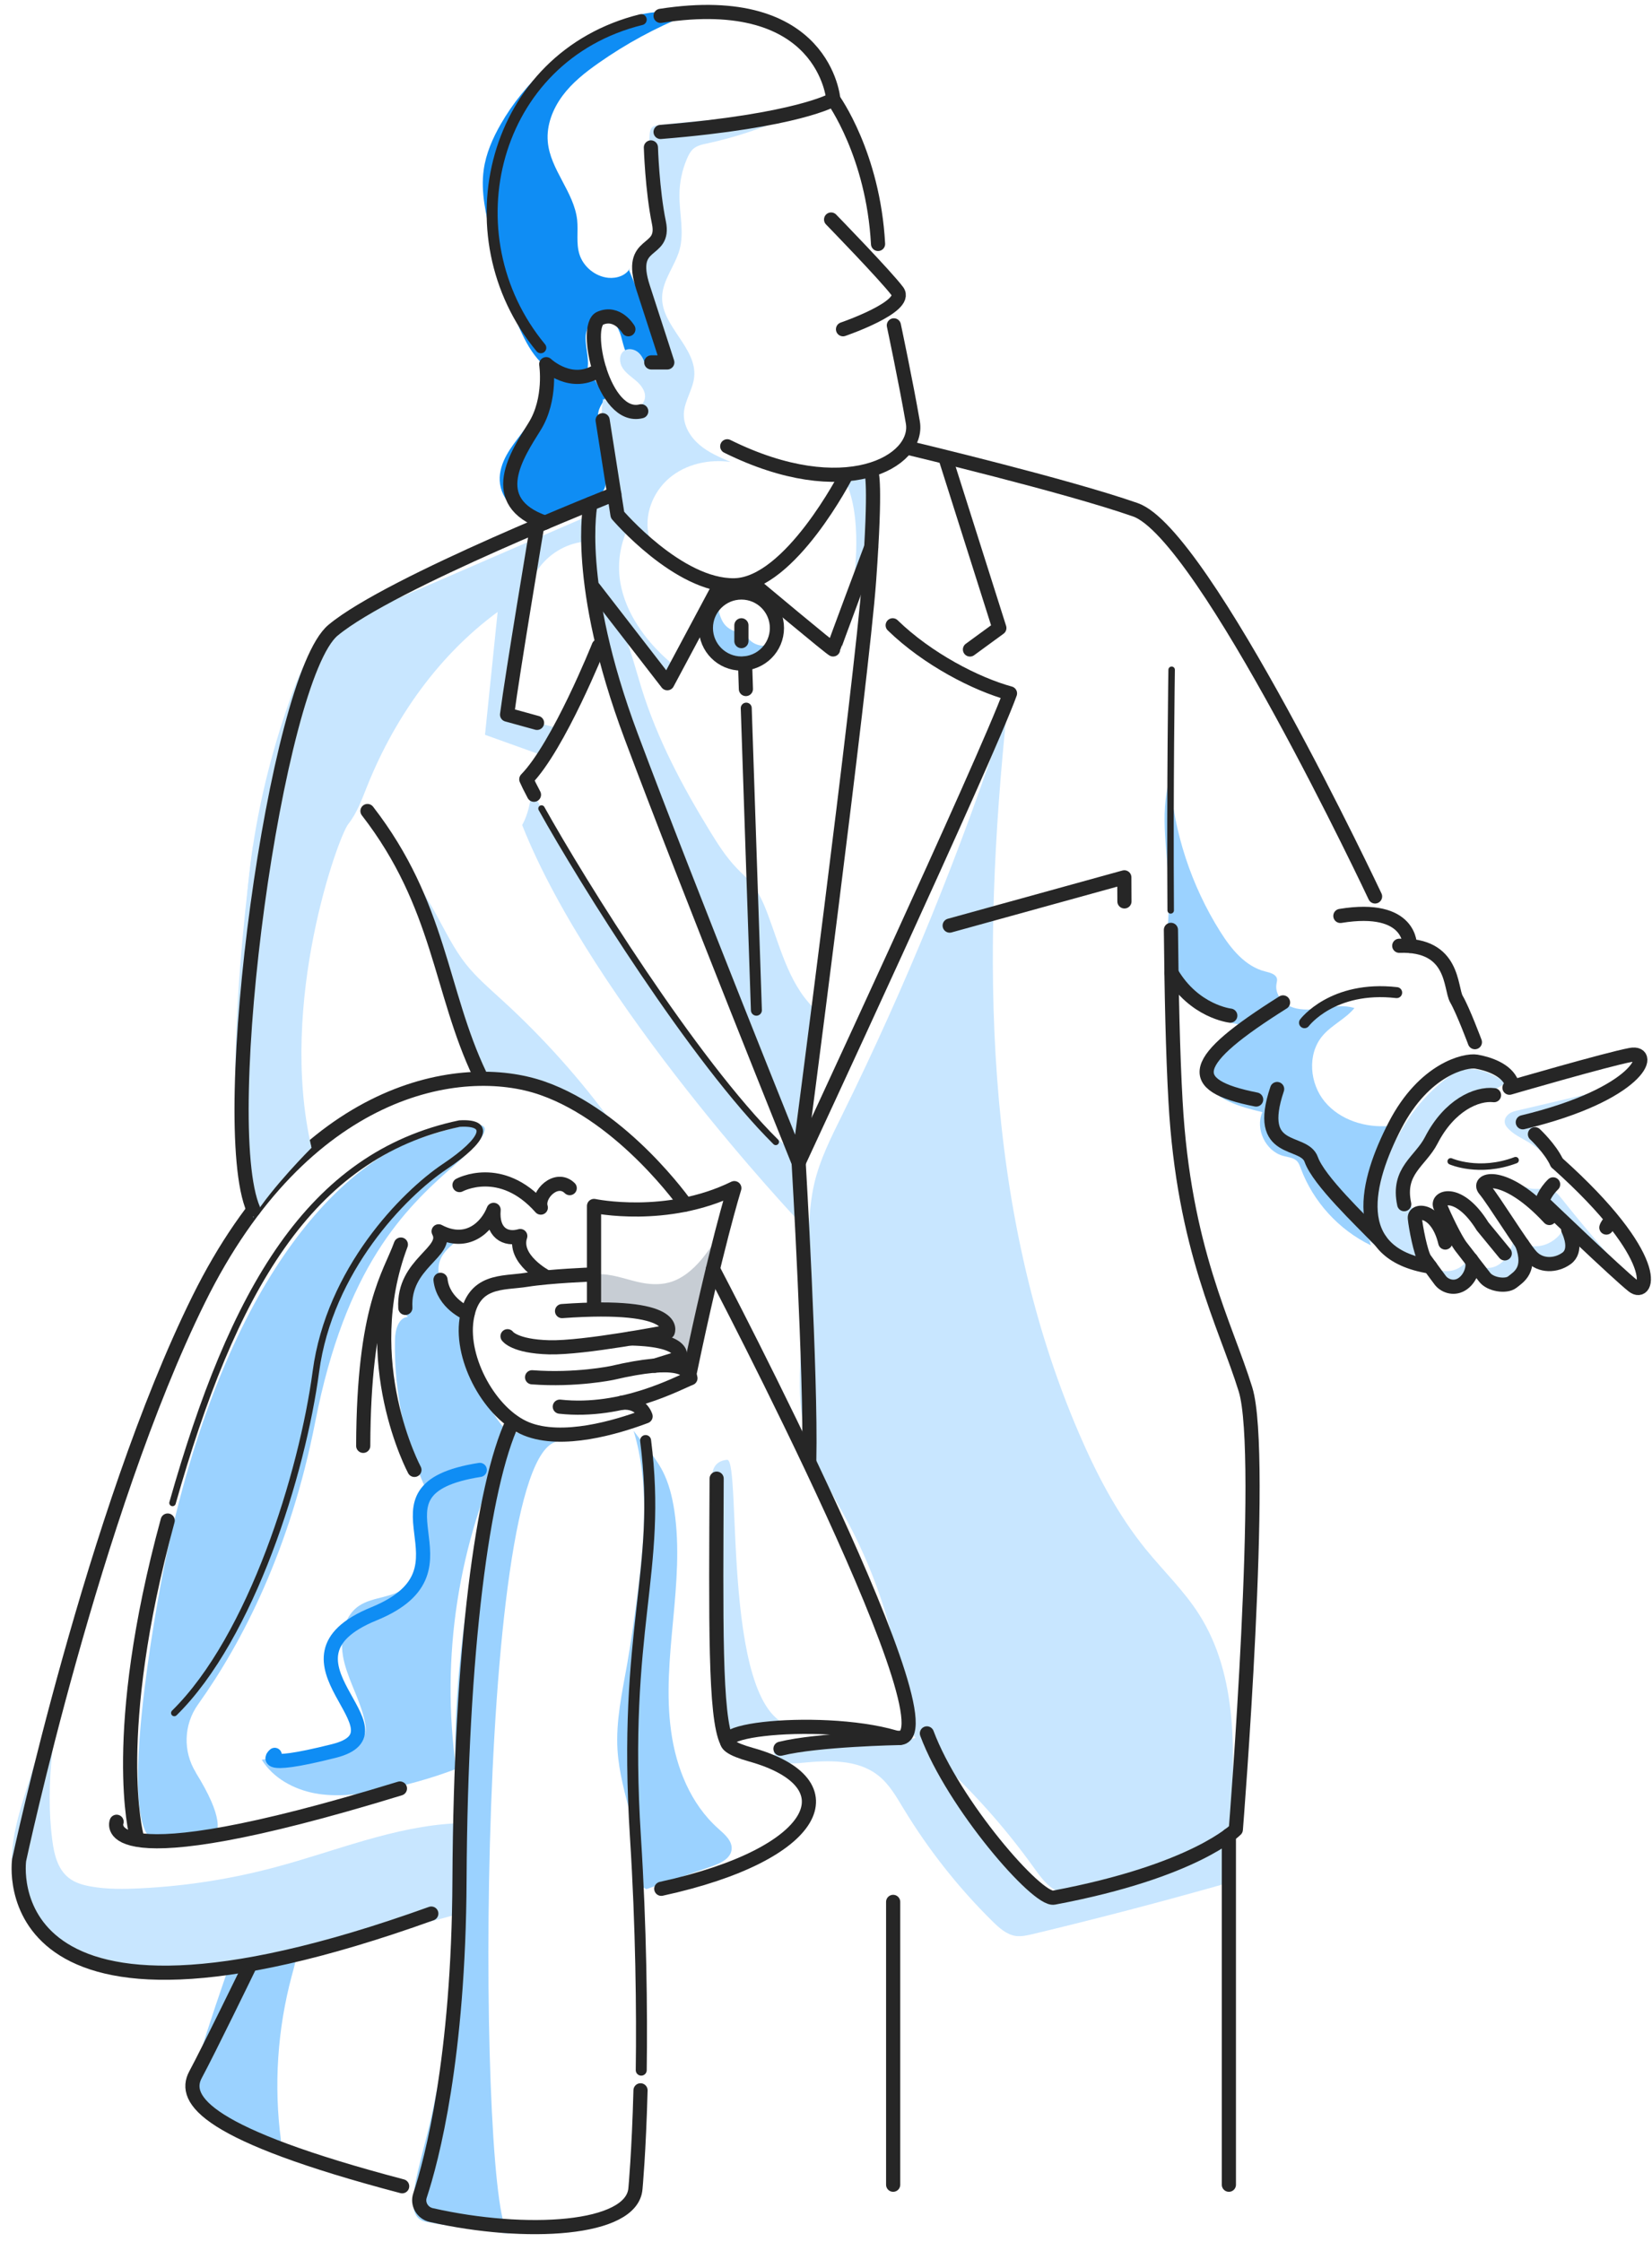 <svg fill="none" height="190" viewBox="0 0 140 190" width="140" xmlns="http://www.w3.org/2000/svg" xmlns:xlink="http://www.w3.org/1999/xlink"><clipPath id="a"><path d="m0 0h140v190h-140z"/></clipPath><g clip-path="url(#a)"><path d="m38.701 154.524c-5.28.24-10.26 2.36-15.37 3.72-3.73 1-7.57 1.6-11.42 1.79-1.4.07-2.8.09-4.18-.15-.68-.12-1.37-.31-1.91-.74-.94-.74-1.24-2.01-1.39-3.19-.64-4.89.23-9.83 1.1-14.68-1.08 3.4-2.15 6.8-3.23 10.19-.55 1.74-1.1 3.49-1.26 5.31-.16 1.82.13 3.72 1.13 5.24 1.19 1.8 3.24 2.84 5.27 3.56 3.86 1.36 8.02 1.83 12.09 1.36 2.51-.29 4.96-.92 7.4-1.56 3.71-.97 7.42-1.95 11.13-2.95.22-.06.45-.13.61-.3.2-.22.21-.55.2-.85-.04-2.24-.08-4.47-.12-6.71" fill="#c8e6ff"/><path d="m104.251 154.944c.41-6.2.7-12.88-2.63-18.12-1.27-2-3-3.66-4.5-5.5-2.39-2.94-4.16-6.32-5.66-9.8-8.23-19.09-8.28-40.7-6.12-61.37-3.84 11.8-8.53 23.32-14.02 34.44-.91 1.84-1.84 3.69-2.31 5.69-.32 1.36-.41 2.77-.5 4.17-.2 3.08-.4 6.16-.59 9.24-.16 2.52-.32 5.08.28 7.53.69 2.84 2.35 5.33 3.72 7.91 2.41 4.54 3.99 9.52 4.62 14.63.14 1.11.25 2.27.84 3.22.39.62.95 1.11 1.5 1.6 3.25 2.89 6.18 6.14 8.72 9.68.57.79 1.16 1.64 2.05 2.03 1.02.46 2.21.22 3.3-.05 3.68-.91 7.29-2.11 10.78-3.59" fill="#c8e6ff"/><path d="m72.311 49.504s.98-6.03-.89-9.14c.84.04 2.09-.21 2.09-.21s.31-.59.4-.08-.36 7.69-.36 7.97-1.24 1.46-1.24 1.46z" fill="#c8e6ff"/><path d="m57.082 56.344s-6.83-5.06-3.88-11.58c-.47-.69-1.28-2.82-1.28-2.82l-1.59.64s-1.4 5.25.42 7.82c1.82 2.56 5.49 7.11 5.49 7.11l.84-1.16z" fill="#c8e6ff"/><path d="m50.331 109.924v-1.66c0-.06 0-.13.04-.18.05-.07.15-.08.23-.09 1.17-.07 2.31.39 3.45.65.86.2 1.77.28 2.63.05 1.11-.29 2.03-1.08 2.77-1.96s1.33-1.88 2.05-2.77c-1.01 3.56-1.26 7.31-2.37 10.84-.16.52-.37 1.07-.81 1.38-.32-.32-.65-.66-.74-1.11-.03-.17-.03-.35-.05-.53-.07-.5-.39-.96-.84-1.19-.05-.03-.11-.05-.14-.1-.07-.1-.02-.23.01-.34.09-.32 0-.66-.19-.94s-.45-.48-.73-.65c-.92-.57-2.02-.24-3.09-.4-.74-.11-1.49-.18-2.23-.22" fill="#c7cdd4"/><path d="m103.871 159.634c-5.42 1.54-10.88 2.97-16.36 4.28-.47.11-.95.22-1.42.16-.78-.11-1.41-.68-1.98-1.24-2.89-2.85-5.42-6.06-7.52-9.52-.63-1.04-1.24-2.13-2.2-2.87-1.75-1.36-4.19-1.26-6.39-1.05-.47.05-.96.09-1.42-.02s-.9-.44-1.03-.9c4.16-1.47 8.99.12 13.07-1.54 1.18 2.86 2.93 5.44 4.69 7.98 1.36 1.97 2.77 3.98 4.75 5.34.3.21.62.4.97.48.41.1.85.04 1.26-.04 1.92-.37 3.7-1.22 5.47-2.06 2.73-1.29 5.45-2.59 8.18-3.88.27 1.62.35 3.27.24 4.91" fill="#c8e6ff"/><path d="m43.211 189.324c-2.73-.27-3.11-65.6 3.97-67.15-3.02-.49-4.97-1.53-4.83-.47s-4.41 15.6-3.7 30.02-1.43 25.2-2.5 29.36-1.86 6.84-.06 7.21 7.12 1.02 7.12 1.02z" fill="#9bd2ff"/><path d="m16.601 150.224c-1.11-1.79-1.04-4.06.18-5.77 3.74-5.25 7.81-13.09 9.94-23.98 2.56-13.06 7.5-17.96 11.64-21.59 4.14-3.63 3.84-4.63-2.84-2.4s-16.67 12.1-21.6 36.22c-1.42 7.24-3.87 22.9-.62 23.35 2.91.4 7.87 1.55 3.29-5.83z" fill="#9bd2ff"/><path d="m50.001 31.544c-.64.33-1.42.3-2.11.08s-1.29-.64-1.88-1.06c.4 1.04.3 2.22-.08 3.26s-1.02 1.97-1.69 2.86c-.46.61-.94 1.21-1.31 1.88s-.62 1.42-.58 2.18c.04.81.42 1.59 1.02 2.12.42.37.92.61 1.43.84.13.06.26.12.4.14.19.03.38-.02.57-.07 1.66-.43 3.27-1.03 4.8-1.81.21-.11.43-.22.57-.41.21-.29.21-.68.18-1.03-.09-1.45-.27-2.9-.53-4.33-.08-.42-.16-.85-.08-1.27.07-.35.26-.66.45-.95.04-.06.08-.13.09-.2 0-.08-.04-.16-.08-.23-.35-.62-.7-1.24-1.05-1.85" fill="#0f8df4"/><path d="m53.402 22.694c-.31.65-1.13.92-1.85.85-1.11-.11-2.12-.94-2.45-2-.29-.93-.09-1.93-.19-2.9-.26-2.37-2.29-4.27-2.49-6.64-.12-1.39.42-2.77 1.25-3.89s1.94-1.99 3.08-2.79c2.31-1.62 4.8-2.97 7.42-4.03-2.29-.73-4.79 0-6.94 1.08-3.62 1.81-6.77 4.62-8.79 8.14-.69 1.2-1.26 2.5-1.45 3.88-.26 1.88.19 3.78.63 5.62.68 2.82 1.37 5.66 2.62 8.28.48 1 1.06 1.99 1.91 2.71s2.04 1.11 3.11.79c.15-.04.3-.11.4-.23s.13-.28.15-.43c.09-.84-.19-1.67-.18-2.51s.52-1.8 1.36-1.83c.86-.03 1.42.91 1.65 1.74s.4 1.8 1.13 2.26c.46.29 1.03.3 1.57.25.13-.01.26-.03.36-.1.3-.19.24-.64.14-.99-.72-2.39-1.56-4.75-2.53-7.05" fill="#0f8df4"/><path d="m52.071 95.424c-2.82-3.89-6.03-7.49-9.58-10.72-1.05-.96-2.13-1.89-3.01-3-1.01-1.28-1.72-2.76-2.51-4.19-1.01-1.83-2.17-3.59-3.46-5.24 1.46 3.44 2.92 6.89 4.38 10.33 1.03 2.42 2.06 4.87 2.59 7.45.07.34.15.72.42.95.22.18.52.23.8.28 3.75.6 7.34 2.22 10.26 4.66" fill="#c8e6ff"/><path d="m69.362 85.794c-2.39-2.02-3.17-5.3-4.27-8.24-.36-.97-.78-1.94-1.44-2.73-.37-.44-.81-.82-1.21-1.24-.89-.92-1.59-2.02-2.26-3.11-2.35-3.83-4.48-7.84-5.81-12.13-1-3.24-1.75-6.94-4.56-8.84.65 3.21 1.67 6.32 2.7 9.43.61 1.86 1.23 3.71 1.84 5.57.38 1.16.77 2.32 1.16 3.48 3.49 10.35 7.6 20.48 11.7 30.6.71-4.02 1.43-8.04 2.14-12.06" fill="#c8e6ff"/><path d="m23.812 181.404c-.62-4.66-.3-9.44.92-13.98.21-.78.45-1.57.46-2.39-1.59.35-3.16.78-4.71 1.28-.35.11-.72.24-.97.5-.24.24-.36.57-.47.9-1.04 2.99-2.01 6.01-2.92 9.05-.11.35-.21.73-.12 1.09.11.4.44.7.77.96 1.94 1.54 4.2 2.67 6.59 3.31" fill="#9bd2ff"/><path d="m58.091 102.084s-5.22-7.45-12.13-9.86-20.21-.14-29.12 17.89c-8.92 18.03-15.22 47.52-15.22 47.52s-2.62 18.04 34.93 4.54" stroke="#262626" stroke-linecap="round" stroke-linejoin="round" stroke-width="1.2"/><path d="m26.401 97.274c-2.86-12.32 2.29-26.41 3.11-27.43.74-.93 1.15-2.08 1.59-3.18 2.48-6.22 6.6-11.89 12.19-15.58.4-.26.81-.52 1.12-.87.42-.47.65-1.08.97-1.63.8-1.37 2.22-2.36 3.78-2.63.27-.05.55-.08.79-.21.2-.11.36-.3.54-.45.37-.33.85-.56 1.13-.97s.22-1.12-.27-1.25c-6.39 2.77-12.78 5.54-19.18 8.31-1.9.83-3.88 1.7-5.24 3.26-1.03 1.18-1.64 2.68-2.18 4.15-3.03 8.34-4.51 17.29-3.87 26.15" fill="#c8e6ff"/><path d="m21.461 71.584s-3.42 23.7 0 31.6c1.6-2.59 4.94-5.91 4.94-5.91s-6.27-19.53-.61-24.15" fill="#c8e6ff"/><path d="m45.892 63.994-4.79-1.72.61-2.03 5.62 1.48z" fill="#c8e6ff"/><path d="m41.102 62.274 1.54-14.97 2.63-1.21-2.3 14.47" fill="#c8e6ff"/><path d="m67.681 103.484s-17.44-18.43-23.43-33.56c.72-1.28.8-2.97.8-2.97s11.77 22.63 22.32 30.79c.31.78.35 1.35.38 1.92.03.57-.07 3.82-.07 3.82z" fill="#c8e6ff"/><path d="m60.702 126.924s-1.25-2.99.91-3.21c1.31-.13-.67 22.64 6.07 22.64-2.97.18-7.06.29-5.67 1.73-.82-1.95-1.88-14.45-1.31-21.16z" fill="#c8e6ff"/><path d="m54.771 160.104c1.86-.65 3.71-1.3 5.57-1.94.72-.25 1.57-.65 1.66-1.41.08-.73-.58-1.29-1.13-1.78-2.34-2.08-3.58-5.17-4-8.27-.43-3.1-.12-6.25.17-9.36s.57-6.27.1-9.36c-.18-1.15-.46-2.3-1-3.34-.65-1.24-1.63-2.27-2.45-3.39 1.4 4.58.9 9.51.28 14.26-.24 1.84-.5 3.68-.82 5.51-.43 2.41-.97 4.84-.82 7.28.24 3.91 2.23 7.62 1.99 11.53" fill="#9bd2ff"/><path d="m39.912 111.294c-.63-.55-1.81-1.33-2.25-2.04s-.66-1.62-.38-2.41c.28-.78.98-1.33 1.65-1.82-.75-.04-1.49-.28-2.11-.7.16.91-.32 1.81-.89 2.53s-1.27 1.37-1.66 2.2-.4 1.95.3 2.55c-.81.06-1.08 1.11-1.1 1.92-.1 4.43.84 8.88 2.72 12.89-1.13.87-1.12 2.55-.98 3.96.15 1.42.26 3.05-.76 4.05-1.05 1.03-2.81.85-4.03 1.67-1.47 1-1.68 3.13-1.23 4.85s1.4 3.29 1.74 5.04c.07.34.11.71-.02 1.03-.27.69-1.12.9-1.85 1.02-2.29.37-4.59.73-6.88 1.1.96 1.56 2.71 2.51 4.51 2.85 1.8.33 3.66.11 5.46-.23 2.22-.43 4.4-1.04 6.51-1.84-1.34-9.39.16-19.17 4.27-27.72.09-.18.18-.38.15-.59-.03-.18-.16-.33-.28-.48-2.31-2.67-2.98-6.07-2.72-9.59" fill="#9bd2ff"/><path d="m117.722 95.424c-2.01.17-4.16-.5-5.45-2.05s-1.5-4.02-.21-5.57c.77-.93 1.96-1.44 2.72-2.37-.84-.27-1.74-.14-2.61-.01s-1.77.24-2.6-.04-1.54-1.1-1.4-1.97c.02-.15.07-.3.05-.44-.07-.41-.58-.54-.99-.64-1.7-.42-2.9-1.91-3.83-3.39-2.45-3.9-3.93-8.4-4.25-13-.97 3.17-.11 6.58-.08 9.9.02 2.01-.27 4.01-.35 6.02-.01.35-.02.71.1 1.04.11.3.31.55.51.79 1.52 1.74 3.69 2.88 5.98 3.17-.87.75-1.73 1.5-2.6 2.25-.46.4-.95.86-.98 1.47-.02.33.11.64.27.93.97 1.7 3.08 2.29 4.98 2.74-.63 1.42.27 3.31 1.77 3.71.41.11.88.14 1.17.45.16.17.23.39.31.6 1.05 2.83 3.23 5.22 5.95 6.53-.56-1.63-.43-3.43.05-5.08.48-1.65 1.3-3.18 2.14-4.68" fill="#9bd2ff"/><path d="m121.911 107.604c.82.32 1.85.01 2.36-.71.06-.08.12-.17.21-.19.08-.02.17.02.24.06.33.2.61.48.97.62.62.22 1.33-.09 1.77-.58s.65-1.14.84-1.77c.64.5 1.5.7 2.3.54s1.51-.69 1.89-1.41c.04-.07.07-.14.06-.22s-.08-.14-.14-.19c-.91-.81-1.83-1.62-2.74-2.43-.23-.2-.48-.47-.4-.76.69.42 1.64-.02 2.36.35.3.15.51.42.72.68 2.04 2.56 4.19 5.09 6.44 7.47-.71-.2-1.29-.72-1.85-1.2-1.07-.9-2.28-1.84-3.42-2.65-.06.5-.12 1.03-.44 1.43-.36.44-.97.61-1.54.6-.46-.01-.91-.13-1.32-.34-.12-.06-.24-.13-.38-.14-.37 0-.52.46-.65.8-.17.45-.48.86-.88 1.13-.21.15-.46.26-.71.26-.29 0-.55-.17-.8-.32-.48-.3-.96-.61-1.44-.91-.08-.05-.16-.1-.25-.1-.21-.01-.34.21-.45.38-.37.61-1 1.11-1.71 1.11s-1.41-.65-1.29-1.35" fill="#c8e6ff"/><path d="m120.761 107.414c-1.58-.41-3.08-1.1-4.42-2.02-.14-.1-.28-.2-.36-.34-.09-.16-.1-.34-.1-.52-.04-2.71 1.04-5.3 2.3-7.69.36-.68.73-1.34 1.15-1.98.82-1.24 1.84-2.35 3-3.28.45-.36.92-.7 1.47-.86 1.31-.4 2.7.26 3.82 1.06-1.68.98-3.28 2.11-4.77 3.36-.32.27-.64.55-.89.88-.13.17-.25.36-.39.53-.39.47-.92.78-1.36 1.2-1.23 1.2-1.44 3.31-.46 4.72.12.17.25.34.31.54.04.14.04.29.04.43 0 1.36.24 2.71.7 3.99" fill="#c8e6ff"/><path d="m131.461 98.474c-.54-.67-1.2-1.24-1.94-1.68-.6-.36-1.27-.65-1.74-1.18-.13-.14-.24-.3-.26-.49-.04-.29.14-.57.38-.74s.53-.24.82-.3c1.72-.4 3.43-.8 5.15-1.21 1.24-.29 2.49-.58 3.66-1.08-2.28 1.56-4.98 2.37-7.58 3.31-.06.02-.12.05-.14.11-.01.05 0 .1.03.14.27.53.74.93 1.13 1.38s.73 1.02.64 1.61" fill="#c8e6ff"/><path d="m65.161 54.654c-.61.19-1.33-.03-1.73-.53-.12-.15-.23-.34-.41-.42-.08-.04-.18-.05-.27-.07-.53-.1-1.06-.33-1.38-.76-.17-.22-.28-.49-.37-.76-.08-.24-.15-.49-.13-.75-.21.05-.38.18-.52.34-.51.57-.6 1.41-.49 2.16.05.36.14.72.27 1.07.16.44.41.87.81 1.11.24.14.51.2.78.24.43.06.86.09 1.3.07.47-.02.97-.1 1.33-.4.27-.23.44-.56.6-.88" fill="#9bd2ff"/><path d="m55.011 45.504c-.47-1.79.29-3.78 1.7-4.98s3.37-1.63 5.21-1.37c-.93-.4-1.88-.8-2.65-1.46s-1.35-1.61-1.32-2.62c.04-1.09.78-2.06.88-3.15.23-2.46-2.77-4.27-2.72-6.74.03-1.45 1.11-2.66 1.49-4.06.39-1.48-.03-3.04-.02-4.58 0-1.06.22-2.13.64-3.1.13-.3.28-.6.52-.82.33-.29.77-.38 1.2-.47 2.29-.5 4.53-1.23 6.67-2.19-3.61-.01-7.22.2-10.81.64-.2.02-.41.06-.55.2-.13.13-.17.34-.19.52-.27 2.56.93 5.05.94 7.62 0 .34-.02.68-.19.98-.15.25-.38.43-.59.64-1.19 1.18-1.23 3.11-.8 4.73s1.26 3.12 1.58 4.77c.02.11.04.24-.03.33-.07.1-.19.13-.31.15-.34.07-.69.13-1.03.2-.12-.37-.32-.74-.65-.96s-.79-.28-1.11-.04c-.43.32-.4 1.01-.1 1.46s.77.75 1.17 1.1.77.84.72 1.38c-.07.72-.91 1.16-1.63 1.08s-1.34-.53-1.92-.96c-.37 1.97.23 3.98.62 5.95.23 1.15.39 2.33.86 3.41s1.31 2.06 2.44 2.38" fill="#c8e6ff"/><g stroke-linecap="round" stroke-linejoin="round"><path d="m70.432 18.604s4.64 4.77 5.62 6.08-4.61 3.22-4.61 3.22" stroke="#262626" stroke-width="1.2"/><path d="m74.411 20.674c-.41-7.58-3.79-12.24-3.79-12.24s-3 1.8-14.64 2.75" stroke="#262626" stroke-width="1.2"/><path d="m75.751 27.574s1.04 4.91 1.61 8.23c.57 3.33-5.78 6.95-15.73 2.02" stroke="#262626" stroke-width="1.2"/><path d="m55.161 12.494s.11 3.63.68 6.38-2.7 1.34-1.34 5.51 2.05 6.33 2.05 6.33h-1.36" stroke="#262626" stroke-width="1.2"/><path d="m53.252 27.904s-.93-1.58-2.4-.93.28 8.7 3.49 7.88" stroke="#262626" stroke-width="1.2"/><path d="m54.341 1.664c-12.65 3.12-16.4 18.27-8.51 27.81" stroke="#262626" stroke-width=".93"/><path d="m70.621 8.434s-.7-9.26-14.64-7.09" stroke="#262626" stroke-width="1.2"/><path d="m51.071 35.614 1.26 8.02s5.16 6.05 9.9 5.97 9.49-9.36 9.49-9.36" stroke="#262626" stroke-width="1.2"/><path d="m52.061 41.874s-18.98 7.48-23.84 11.54-9.96 41.75-6.74 49.11" stroke="#262626" stroke-width="1.2"/><path d="m77.081 37.984s13.29 3.17 19.14 5.22c5.85 2.05 20.31 32.77 20.31 32.77" stroke="#262626" stroke-width="1.2"/><path d="m121.201 107.344c-7.02-1.11-5.43-7.23-2.97-11.98 2.46-4.75 5.94-5.55 6.89-5.39s2.55.66 2.99 1.82" stroke="#262626" stroke-width="1.2"/><path d="m104.261 86.074s-3.06-.34-4.98-3.62" stroke="#262626" stroke-width="1.2"/><path d="m99.231 78.804c.05 5.24.16 10.48.39 14.53.7 12.56 4.21 18.86 5.93 24.42s-.82 37.3-.82 37.3-3.44 3.52-15.42 5.77c-1.4.29-8.52-7.92-10.76-13.92" stroke="#262626" stroke-width="1.2"/><path d="m99.291 56.764s-.15 9.95-.08 20.39" stroke="#262626" stroke-width=".55"/><path d="m50.041 42.694s-1.42 6.71 3.45 19.71c4.87 13.01 14.19 36.12 14.19 36.12s5.36-40.9 5.97-49.33.2-9.12.2-9.12" stroke="#262626" stroke-width="1.2"/><path d="m50.321 49.854 6.23 8.05 4.3-8.05" stroke="#262626" stroke-width="1.2"/><path d="m63.991 49.604s6.63 5.56 6.63 5.44 3.21-8.67 3.21-8.67" stroke="#262626" stroke-width="1.2"/><path d="m62.831 56.234c1.662 0 3.01-1.348 3.01-3.01s-1.348-3.01-3.01-3.01-3.01 1.348-3.01 3.01 1.348 3.01 3.01 3.01z" stroke="#262626" stroke-width="1.2"/><path d="m63.241 60.014.86 25.6" stroke="#262626" stroke-width=".93"/><path d="m63.142 56.234.07 2.16" stroke="#262626" stroke-width="1.2"/><path d="m82.201 55.044 2.49-1.82-4.58-14.45" stroke="#262626" stroke-width="1.2"/><path d="m45.522 44.574s-2.1 12.51-2.55 15.99l2.54.7" stroke="#262626" stroke-width="1.2"/><path d="m67.682 98.524s15.99-34.4 17.91-39.76c-2.86-.78-6.99-2.9-9.94-5.77" stroke="#262626" stroke-width="1.2"/><path d="m45.892 68.524c3.5 6.28 12.91 21.37 19.85 28.25" stroke="#262626" stroke-width=".55"/><path d="m50.742 54.754s-3.39 8.47-6.14 11.29c.12.28.34.73.65 1.31" stroke="#262626" stroke-width="1.2"/><path d="m67.682 98.524s1.06 18.0.9 25.2" stroke="#262626" stroke-width="1.2"/><path d="m80.481 78.444 14.8-4.09.01 2.04" stroke="#262626" stroke-width="1.2"/><path d="m50.341 110.744v-8.54s6.15 1.3 11.89-1.51c0 0-1.58 5.08-3.76 15.55" stroke="#262626" stroke-width="1.2"/><path d="m43.011 113.244s.57.86 3.52.94c2.94.08 10.06-1.31 10.06-1.31s1.14-2.49-8.96-1.76" stroke="#262626" stroke-width="1.2"/><path d="m50.131 108.014s-3.52.13-5.52.45-4.54-.08-5.07 3.35c-.53 3.44 2.05 8.05 5.07 9.28 3.03 1.23 7.61-.12 10.1-1.06 0 0-.37-1.3-2.02-1.15" stroke="#262626" stroke-width="1.2"/><path d="m47.441 119.214c5.34.59 10.09-2.04 11.07-2.41-.12-.81-1.02-1.76-6.63-.45 0 0-3.07.65-6.79.37" stroke="#262626" stroke-width="1.2"/><path d="m55.471 115.744 2.13-.66s.76-1.54-4.15-1.65" stroke="#262626" stroke-width="1.2"/><path d="m60.421 107.554s21.82 41.56 15.4 39.68-19.12-.47-12.19 1.47c8.61 2.41 5.83 8.45-7.59 11.37" stroke="#262626" stroke-width="1.2"/><path d="m61.612 147.634c-1.05-2.11-.93-10.34-.88-22.32" stroke="#262626" stroke-width="1.2"/><path d="m76.222 147.294s-6.96.13-10.08.91" stroke="#262626" stroke-width="1.2"/><path d="m54.281 177.154c-.14 5.29-.43 8.33-.43 8.33-.28 3.53-9.28 4.06-17.31 2.24-.74-.17-1.19-.93-.95-1.65 1.01-3.06 3.28-11.63 3.35-26.77.1-19.47 1.97-33.41 4.51-38.83" stroke="#262626" stroke-width="1.2"/><path d="m54.712 122.084c1.43 11.21-2 15.79-.86 33.62.48 7.53.56 14.77.49 19.74" stroke="#262626" stroke-width=".93"/><path d="m14.621 127.374c5.08-17.91 11.59-29.47 24.32-32.15 2.66-.16 2.23 1.31-1.26 3.65s-9.76 8.76-10.91 17.36-5.45 22.5-12 28.94" stroke="#262626" stroke-width=".55"/><path d="m11.561 155.534s-2.3-8.52 2.65-26.67" stroke="#262626" stroke-width="1.2"/><path d="m46.291 108.214s-2.85-1.5-2.2-3.46c-1.27.37-2.42-.29-2.26-2.22-.57 1.47-2.25 3.1-4.66 1.82.94 1.78-3.03 2.68-2.82 6.49" stroke="#262626" stroke-width="1.2"/><path d="m39.631 111.324s-2.06-.82-2.3-2.86" stroke="#262626" stroke-width="1.2"/><path d="m35.121 124.574s-4.9-9.14-1.15-19.1c-.94 2.62-3.15 5.24-3.19 17.06" stroke="#262626" stroke-width="1.2"/><path d="m38.941 100.434s3.51-1.91 6.89 1.91c-.35-1.12 1.34-2.75 2.45-1.65" stroke="#262626" stroke-width="1.2"/><path d="m9.882 154.394s-2.09 5.19 24.01-2.82" stroke="#262626" stroke-width="1.2"/><path d="m23.281 148.724s-1.69 1.36 5.02-.33-6.11-7.74 3.38-11.62-1.78-10.5 8.98-12.2" stroke="#0f8df4" stroke-width="1.2"/><path d="m46.191 44.294c-5.12-1.77-2.32-5.84-.88-8.16s.98-5.27.98-5.27 2.18 2.08 4.5.46" stroke="#262626" stroke-width="1.2"/><path d="m62.831 54.334v-1.34" stroke="#262626" stroke-width="1.2"/><path d="m104.142 155.534v29.62" stroke="#262626" stroke-width="1.2"/><path d="m21.051 166.824s-3.34 6.88-4.48 9c-1.15 2.13.89 5.08 17.51 9.46" stroke="#262626" stroke-width="1.2"/><path d="m75.691 161.184v23.97" stroke="#262626" stroke-width="1.2"/><path d="m116.961 105.124c-1.72-1.77-5.21-5.08-5.84-6.86-.63-1.78-4.79-.33-2.89-5.97" stroke="#262626" stroke-width="1.2"/><path d="m106.452 93.184c-6.18-1.22-5.62-3.26 2.28-8.23" stroke="#262626" stroke-width="1.2"/><path d="m110.551 86.674s2.37-3.17 7.81-2.55" stroke="#262626" stroke-width=".93"/><path d="m124.991 88.324s-1.01-2.7-1.56-3.64-.15-4.7-4.85-4.53" stroke="#262626" stroke-width="1.2"/><path d="m119.481 80.164s.17-3.53-5.89-2.54" stroke="#262626" stroke-width="1.2"/><path d="m40.662 91.094c-3.39-7.12-3.34-14.38-9.52-22.36" stroke="#262626" stroke-width="1.2"/><path d="m127.921 92.184s8.24-2.4 10.27-2.78.75 3.33-9.14 5.71" stroke="#262626" stroke-width="1.2"/><path d="m130.081 96.124s1.3 1.21 1.85 2.41" stroke="#262626" stroke-width="1.2"/><path d="m131.951 98.554c9.04 8.09 7.73 11.44 6.45 10.43-1.29-1.01-7.71-7.16-7.71-7.16s.19-.73.93-1.45" stroke="#262626" stroke-width="1.2"/><path d="m126.611 92.814c-1.47-.17-3.79.85-5.32 3.83-.92 1.79-2.9 2.58-2.29 5.41" stroke="#262626" stroke-width="1.2"/><path d="m122.481 105.304c-.68-2.88-2.65-2.85-2.58-2.07s.51 3.01.84 3.48 1.27 1.73 1.27 1.73c.37.54 1.15.8 1.8.44.89-.49 1.17-1.74.86-2.14" stroke="#262626" stroke-width="1.2"/><path d="m127.522 106.224-1.88-2.29c-1.99-3.22-3.92-2.5-3.59-1.7s1.26 2.77 1.76 3.42 1.99 2.57 1.99 2.57c.47.65 1.84.85 2.36.43s1.65-1.03.83-3.21" stroke="#262626" stroke-width="1.2"/><path d="m131.301 103.224c-3.81-4.11-6.21-3.28-5.47-2.41.74.87 3.19 4.85 3.93 5.65.8.88 2.11.83 3 .18s.33-2.02.14-2.43" stroke="#262626" stroke-width="1.2"/><path d="m122.941 98.424s2.4 1.07 5.5-.1" stroke="#262626" stroke-width=".55"/><path d="m136.131 104.034s.05-.21.26-.41" stroke="#262626" stroke-width="1.2"/></g></g></svg>